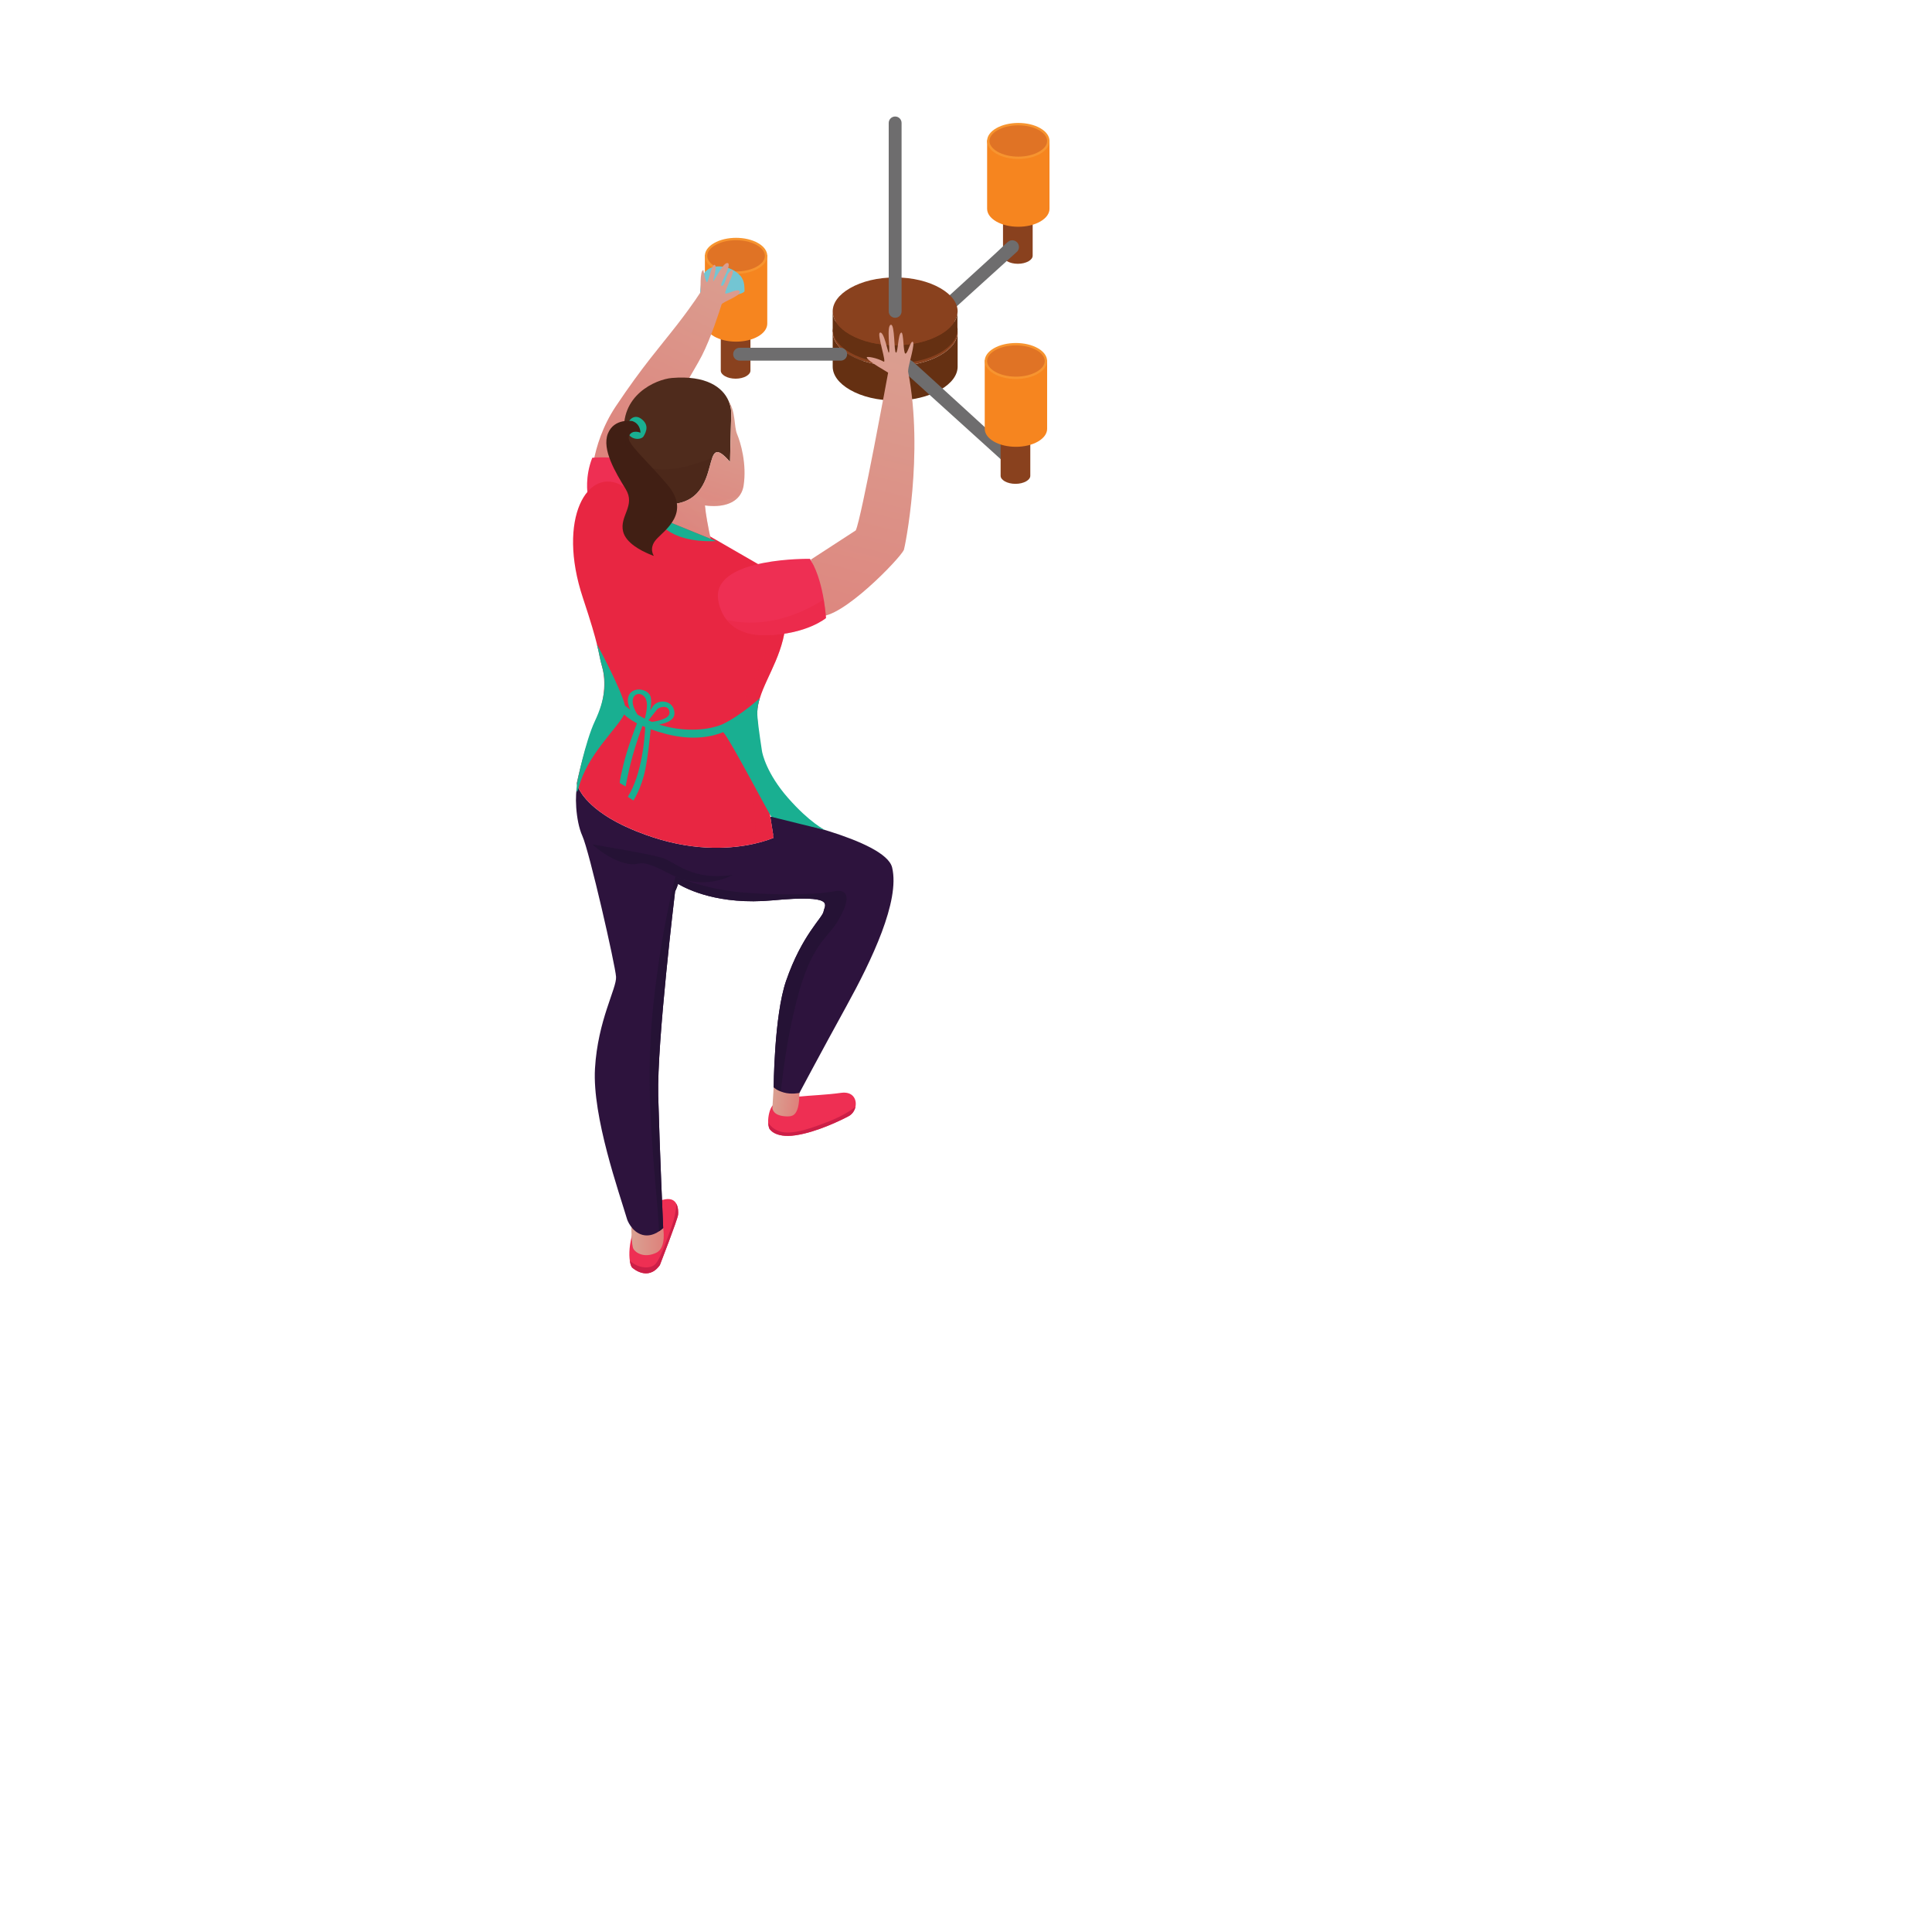 <?xml version="1.0" encoding="utf-8"?>
<!-- Generator: Adobe Illustrator 16.0.0, SVG Export Plug-In . SVG Version: 6.00 Build 0)  -->
<!DOCTYPE svg PUBLIC "-//W3C//DTD SVG 1.1//EN" "http://www.w3.org/Graphics/SVG/1.1/DTD/svg11.dtd">
<svg version="1.1" id="Layer_1" xmlns="http://www.w3.org/2000/svg" xmlns:xlink="http://www.w3.org/1999/xlink" x="0px" y="0px"
	 width="650px" height="650px" viewBox="0 0 650 650" enable-background="new 0 0 650 650" xml:space="preserve">
<polygon fill="#D5A484" points="414.125,500.489 414.125,500.489 414.749,500.843 "/>
<g>
	<g>
		<g>
			<g>
				<path fill="#89411E" d="M337.451,71.567v14.467l0,0c0,0.687,0.487,1.344,1.377,1.853c0.956,0.554,2.24,0.864,3.612,0.864
					c1.373,0,2.658-0.31,3.61-0.864c0.897-0.509,1.38-1.167,1.38-1.853V71.567H337.451z"/>
				<path fill="#A95425" d="M342.44,74.272c-1.372,0-2.656-0.306-3.612-0.86c-0.89-0.509-1.377-1.166-1.377-1.845
					s0.487-1.343,1.377-1.853c0.956-0.546,2.24-0.856,3.612-0.856c1.373,0,2.654,0.31,3.61,0.856c0.897,0.51,1.38,1.174,1.38,1.853
					s-0.482,1.336-1.38,1.845C345.099,73.966,343.813,74.272,342.44,74.272z"/>
			</g>
			<g>
				<path fill="#F6851F" d="M353.093,70.231V47.165h-20.989v23.074l0,0c0,1.55,1.022,3.097,3.074,4.281
					c4.097,2.366,10.743,2.366,14.837,0C352.066,73.335,353.093,71.789,353.093,70.231z"/>
				<path fill="#F7942F" d="M350.015,43.138c4.107,2.37,4.107,6.211,0,8.574c-4.094,2.366-10.74,2.366-14.837,0
					c-4.107-2.362-4.107-6.204,0-8.574C339.274,40.772,345.921,40.772,350.015,43.138z"/>
				<path fill="#E07325" d="M342.604,52.693c-2.672,0-5.167-0.598-7.03-1.675c-1.725-0.997-2.676-2.266-2.676-3.591
					s0.951-2.598,2.676-3.591c1.863-1.078,4.358-1.668,7.03-1.668c2.657,0,5.152,0.59,7.013,1.668
					c1.727,0.993,2.68,2.266,2.68,3.591s-0.953,2.595-2.68,3.591C347.756,52.095,345.261,52.693,342.604,52.693z"/>
			</g>
		</g>
		<path fill="#6E6D6E" d="M342.228,84.632c0.361-0.406,0.59-0.934,0.59-1.528c0-1.163-0.878-2.119-2.008-2.244l-0.021-0.019
			c-0.029,0.003-0.06,0.003-0.096,0.011c-0.045-0.007-0.09-0.011-0.133-0.011c-0.576,0-1.086,0.21-1.484,0.561
			c-0.029,0.019-0.052,0.041-0.081,0.063c-0.007,0.015-0.03,0.022-0.04,0.037c-0.842,0.694-2.289,2.196-5.99,5.558
			c-3.739,3.41-8.707,7.935-13.671,12.467c-8.415,7.673-16.808,15.353-19.177,17.509h-17.284c1.199,0,2.167,0.982,2.167,2.174
			s-0.967,2.17-2.167,2.17h17.209l2.03,1.842c-0.38-0.602-0.17-1.299,0.661-1.779c0.978-0.561,2.476-0.635,3.598-0.222l-2.185-1.985
			c11.135-10.19,34.763-31.667,37.771-34.331c0.104-0.078,0.195-0.155,0.273-0.244c0.008,0,0.025-0.015,0.037-0.022V84.632z"/>
		<g>
			<g>
				<path fill="#89411E" d="M242.497,110.216v14.475l0,0c0,0.675,0.491,1.336,1.38,1.853c0.952,0.55,2.236,0.86,3.609,0.86
					s2.665-0.31,3.617-0.86c0.886-0.517,1.377-1.178,1.377-1.853v-14.475H242.497z"/>
				<path fill="#A95425" d="M247.486,112.922c-1.373,0-2.657-0.306-3.609-0.853c-0.89-0.517-1.38-1.167-1.38-1.853
					c0-0.679,0.491-1.343,1.38-1.853c0.952-0.561,2.236-0.853,3.609-0.853s2.657,0.292,3.617,0.853
					c0.886,0.509,1.377,1.174,1.377,1.853c0,0.687-0.491,1.336-1.377,1.853C250.151,112.616,248.859,112.922,247.486,112.922z"/>
			</g>
			<g>
				<path fill="#F6851F" d="M258.138,108.88V85.806h-20.985v23.074l0,0c0,1.55,1.019,3.101,3.071,4.289
					c4.097,2.369,10.74,2.369,14.844,0C257.119,111.981,258.138,110.431,258.138,108.88z"/>
				<path fill="#F7942F" d="M255.067,81.791c4.104,2.37,4.104,6.201,0,8.57c-4.104,2.37-10.747,2.37-14.844,0
					c-4.104-2.369-4.104-6.2,0-8.57C244.32,79.421,250.963,79.421,255.067,81.791z"/>
				<path fill="#E07325" d="M247.645,91.328c-2.668,0-5.164-0.583-7.023-1.661c-1.724-0.989-2.68-2.273-2.68-3.595
					s0.956-2.591,2.68-3.587c1.86-1.078,4.355-1.668,7.023-1.668c2.665,0,5.156,0.59,7.016,1.668
					c1.734,0.997,2.679,2.266,2.679,3.587s-0.945,2.605-2.672,3.595C252.801,90.744,250.31,91.328,247.645,91.328z"/>
			</g>
		</g>
		<path fill="#653012" d="M316.385,119.465c-4.045,2.333-9.441,3.617-15.213,3.617c-5.787,0-11.19-1.284-15.224-3.617
			c-3.742-2.155-5.798-4.916-5.798-7.78v11.659c0,2.875,2.056,5.632,5.798,7.795c4.034,2.34,9.437,3.613,15.224,3.613
			c5.772,0,11.168-1.273,15.213-3.613c3.742-2.163,5.798-4.92,5.798-7.795v-11.659C322.183,114.549,320.127,117.31,316.385,119.465z
			"/>
		<polygon fill="#653012" points="322.183,111.686 322.183,111.686 322.183,111.686 		"/>
		<path fill="#89411E" d="M316.385,103.891c-4.045-2.333-9.441-3.609-15.213-3.609c-5.787,0-11.19,1.277-15.224,3.609
			c-3.742,2.155-5.798,4.931-5.798,7.795c0,2.864,2.056,5.625,5.798,7.78c4.034,2.333,9.437,3.617,15.224,3.617
			c5.772,0,11.168-1.284,15.213-3.617c3.742-2.155,5.798-4.916,5.798-7.78l0,0C322.183,108.821,320.12,106.046,316.385,103.891z"/>
		<path fill="#6E6D6E" d="M282.833,117.004h-33.996c-1.196,0-2.17,0.971-2.17,2.167s0.974,2.166,2.17,2.166h33.996
			c1.199,0,2.167-0.97,2.167-2.166S284.032,117.004,282.833,117.004z"/>
		<g>
			<path fill="#653012" d="M316.385,112.538c-4.045,2.329-9.441,3.613-15.213,3.613c-5.787,0-11.19-1.285-15.224-3.613
				c-3.742-2.159-5.798-4.927-5.798-7.784v6.865h0.077c0.347,2.576,2.333,5.027,5.721,6.979c4.034,2.329,9.437,3.609,15.224,3.609
				c5.772,0,11.168-1.28,15.213-3.609c3.38-1.952,5.381-4.403,5.721-6.979h0.015v-0.133c0.022-0.229,0.063-0.451,0.063-0.672l0,0
				c0-0.229-0.041-0.447-0.063-0.668v-4.728C321.821,108.046,319.832,110.549,316.385,112.538z"/>
			<path fill="#89411E" d="M316.385,96.967c-4.045-2.34-9.441-3.625-15.213-3.625c-5.787,0-11.19,1.285-15.224,3.625
				c-3.742,2.155-5.798,4.923-5.798,7.788c0,2.856,2.056,5.625,5.798,7.784c4.034,2.329,9.437,3.613,15.224,3.613
				c5.772,0,11.168-1.285,15.213-3.613c3.447-1.989,5.437-4.492,5.735-7.12c0.022-0.225,0.063-0.443,0.063-0.664l0,0
				C322.183,101.89,320.12,99.122,316.385,96.967z"/>
		</g>
		<path fill="#6E6D6E" d="M341.732,153.225c0,0-34.457-31.552-34.914-31.818c-0.155-0.088-0.317-0.159-0.487-0.221
			c-1.122-0.41-2.62-0.347-3.598,0.221c-0.831,0.483-1.041,1.177-0.661,1.771l36.752,33.253c0.413,0.38,0.931,0.565,1.45,0.565
			c0.587,0,1.178-0.232,1.605-0.712C342.685,155.395,342.614,154.029,341.732,153.225z"/>
		<g>
			<g>
				<path fill="#89411E" d="M336.646,145.596v14.475l0,0c0,0.683,0.495,1.34,1.38,1.853c0.961,0.554,2.244,0.86,3.617,0.86
					s2.646-0.307,3.617-0.86c0.886-0.513,1.373-1.17,1.373-1.853v-14.475H336.646z"/>
				<path fill="#A95425" d="M341.644,148.305c-1.373,0-2.656-0.299-3.617-0.86c-0.885-0.509-1.38-1.17-1.38-1.849
					s0.495-1.339,1.38-1.853c0.961-0.546,2.244-0.853,3.617-0.853s2.646,0.306,3.617,0.853c0.886,0.513,1.373,1.173,1.373,1.853
					s-0.487,1.34-1.373,1.849C344.29,148.006,343.017,148.305,341.644,148.305z"/>
			</g>
			<g>
				<path fill="#F6851F" d="M352.296,144.263v-23.078h-20.993v23.078l0,0c0,1.55,1.025,3.097,3.07,4.289
					c4.097,2.362,10.747,2.362,14.845,0C351.272,147.36,352.296,145.813,352.296,144.263z"/>
				<path fill="#F7942F" d="M349.218,117.173c4.093,2.362,4.093,6.204,0,8.566c-4.098,2.369-10.748,2.369-14.845,0
					c-4.097-2.362-4.097-6.204,0-8.566C338.47,114.808,345.12,114.808,349.218,117.173z"/>
				<path fill="#E07325" d="M341.792,126.718c-2.665,0-5.152-0.594-7.017-1.672c-1.728-0.997-2.672-2.27-2.672-3.595
					c0-1.314,0.944-2.587,2.672-3.587c1.864-1.074,4.352-1.668,7.017-1.668c2.672,0,5.163,0.594,7.027,1.668
					c1.719,1,2.672,2.273,2.672,3.587c0,1.325-0.953,2.598-2.672,3.595C346.955,126.124,344.464,126.718,341.792,126.718z"/>
			</g>
		</g>
		<g>
			<path fill="#6E6D6E" d="M301.171,106.917c-1.203,0-2.174-0.971-2.174-2.163V41.366c0-1.2,0.971-2.167,2.174-2.167
				c1.188,0,2.155,0.967,2.155,2.167v63.388C303.327,105.946,302.36,106.917,301.171,106.917z"/>
		</g>
	</g>
	<path fill="#73C5D3" d="M243.53,100.997c0.598-1.173,7.064-2.022,6.964-3.133c-0.092-1.111,0.163-3.34-1.48-5.156
		c-1.646-1.823-4.156-2.982-6.998-3.085c-2.834-0.111-4.174,1.262-4.864,1.919c-0.701,0.657-2.506,7.681-1.048,8.769
		C237.558,101.403,241.707,104.533,243.53,100.997z"/>
	<linearGradient id="SVGID_1_" gradientUnits="userSpaceOnUse" x1="246.703" y1="79.356" x2="205.858" y2="164.483">
		<stop  offset="0.01" style="stop-color:#DAA192"/>
		<stop  offset="0.99" style="stop-color:#DE817B"/>
	</linearGradient>
	<path fill="url(#SVGID_1_)" d="M244.131,98.775c-0.812-0.104,2.329-5.662,2.429-7.189c0.1-1.506-1.214-0.2-1.72,0.708
		c-0.505,0.915-1.096,4.148-2.066,3.853c-0.963-0.31,3.477-6.784,2.167-7.588c-1.311-0.812-4.245,5.263-4.85,5.964
		c-0.609,0.708,1.413-4.901,0.398-5.388c-1.008-0.48-2.126,5.698-2.628,5.794c-0.498,0.096-1.21-4.045-1.21-4.045
		c-1.307-0.096-0.886,7.278-0.886,7.278s-2.285,3.772-7.957,11.094c-5.677,7.315-11.67,14.018-20.635,27.459
		c-8.964,13.442-8.352,27.584-8.352,27.584c5.396-5.854,17.081,5.363,17.081,5.363c0.318-4.717,4.326-13.516,6.972-23.514
		c2.303-8.695,10.522-21.129,13.231-26.418c3.123-6.089,6.023-15.242,6.673-17.335c0.45-0.897,6.415-2.82,6.112-4.233
		C248.579,96.753,244.94,98.872,244.131,98.775z"/>
	<g>
		
			<linearGradient id="SVGID_2_" gradientUnits="userSpaceOnUse" x1="391.587" y1="-6.233" x2="287.895" y2="75.761" gradientTransform="matrix(0.794 -0.608 0.608 0.794 1.794 349.194)">
			<stop  offset="0.01" style="stop-color:#DAA192"/>
			<stop  offset="0.99" style="stop-color:#DE817B"/>
		</linearGradient>
		<path fill="url(#SVGID_2_)" d="M305.542,124.507l0.022,0.003c-0.022,0.118-0.033,0.232-0.044,0.358c-0.007,0.089,0,0.159,0,0.159
			c5.389,27.596-1.114,59.221-1.41,59.952c-1.155,2.761-21.111,23.488-28.566,22.273c0.432-1.056-0.026-11.663-2.746-18.981
			l15.117-9.828c1.926-4.13,10.884-53.05,10.884-53.05c0.092-0.107-6.765-3.743-7.193-5.13c-0.147-0.472,3.322,0.066,5.706,1.41
			c1.078,0.602-2.237-9.079-1.34-9.703c1.399-0.963,2.779,6.927,3.06,6.691c0.594-0.491-0.886-9.12,0.683-9.4
			c1.398-0.248,1.007,9.142,1.716,9.378c0.712,0.225,0.676-6.466,1.797-6.75c0.838-0.203,0.631,7.075,1.392,7.083
			c0.753-0.008,1.617-4.001,2.37-3.994C308.162,114.978,305.667,122.591,305.542,124.507z"/>
	</g>
	<path fill="#EE2F53" d="M199.256,154.018c0,0,10.91-1.185,17.516,3.266l-0.871,12.379c0,0-6.724-7.407-11.906-6.957
		c-5.189,0.447-6.304,3.396-6.304,3.396S196.731,160.48,199.256,154.018z"/>
	<g>
		<path fill="#EE2F53" d="M228.132,408.704c-0.141,1.512-6.127,16.926-6.127,16.926c-4.022,5.668-9.23,0.906-9.23,0.906
			c-0.343-0.225-0.697-1.076-0.882-2.408c-0.317-2.148-0.214-5.566,1.07-9.711c2.037-6.74,6.407-10.156,10.829-10.922
			c2.052-0.371,3.178,0.406,3.757,1.5C228.228,406.249,228.213,407.892,228.132,408.704z"/>
		<linearGradient id="SVGID_3_" gradientUnits="userSpaceOnUse" x1="212.406" y1="417.541" x2="223.32" y2="417.541">
			<stop  offset="0.01" style="stop-color:#DAA192"/>
			<stop  offset="0.99" style="stop-color:#DE817B"/>
		</linearGradient>
		<path fill="url(#SVGID_3_)" d="M212.406,412.796c0,0,0.004,6.164,0.712,7.4c0.709,1.24,3.551,3.193,7.629,1.303
			c3.609-1.656,2.366-8.393,2.366-8.393s-2.724,1.949-5.739,1.602C214.366,414.351,212.406,412.796,212.406,412.796z"/>
	</g>
	<path fill="#2D133D" d="M284.799,338.446c-8.455,15.357-17.029,31.479-17.029,31.479c-1.672-0.014-3.632-1.07-5.112-2.063
		c-1.376-0.949-2.366-1.834-2.366-1.834s0.133-24.274,4.174-36.004c5.337-15.497,12.294-21.244,12.619-23.376
		c0.343-2.155,4.377-5.747-17.132-3.739c-18.107,1.675-28.839-3.75-31.821-5.529c-0.48,1.532-1.004,2.521-1.004,2.521
		s-6.142,50.811-5.676,68.784c0.469,17.955,1.668,44.434,1.668,44.434s-0.517,0.564-1.414,1.15c-0.218,0.145-0.465,0.293-0.72,0.439
		c-1.236,0.691-2.916,1.227-4.743,0.771c-3.768-0.955-5.222-5.127-5.222-5.127c-2.635-8.932-11.799-34.619-10.843-50.891
		c0.956-16.275,7.33-26.936,7.086-30.817c-0.225-3.846-8.979-42.226-11.338-47.415c-2.362-5.204-2.591-14.648-1.602-16.804
		c0.081,0.214,0.177,0.454,0.306,0.727c0.1,0.196,0.214,0.406,0.321,0.631c0.066,0.111,0.166,0.262,0.251,0.406
		c0.059,0.092,0.111,0.196,0.17,0.288c0.118,0.199,0.247,0.395,0.376,0.568c0.048,0.081,0.092,0.14,0.14,0.225
		c0.162,0.203,0.332,0.439,0.509,0.679c0.044,0.052,0.096,0.1,0.14,0.166c0.203,0.24,0.406,0.498,0.635,0.775
		c0.052,0.033,0.078,0.082,0.125,0.129c0.244,0.273,0.502,0.568,0.793,0.838c0.033,0.044,0.063,0.085,0.115,0.118
		c0.292,0.306,0.598,0.59,0.941,0.904c0.029,0.03,0.063,0.063,0.107,0.096c0.343,0.325,0.708,0.653,1.1,0.963
		c0.055,0.019,0.092,0.056,0.118,0.089c0.398,0.325,0.823,0.664,1.277,0.997c0.029,0.026,0.074,0.052,0.111,0.07
		c0.458,0.344,0.952,0.69,1.473,1.034c0.033,0.019,0.063,0.052,0.096,0.066c0.521,0.358,1.082,0.712,1.668,1.07
		c0.033,0.015,0.07,0.026,0.096,0.048c0.602,0.354,1.214,0.712,1.871,1.067c0.037,0.025,0.07,0.048,0.107,0.063
		c0.661,0.362,1.354,0.716,2.1,1.085c0.019,0,0.063,0.015,0.082,0.033c0.745,0.376,1.521,0.728,2.347,1.085
		c0.015,0.011,0.052,0.03,0.078,0.048c0.823,0.354,1.687,0.712,2.587,1.085c0.022,0,0.037,0,0.044,0.007
		c0.915,0.362,1.868,0.738,2.871,1.096c0.827,0.281,1.631,0.572,2.51,0.856c14.859,4.846,26.913,3.716,33.97,2.129
		c1.919-0.439,3.491-0.9,4.624-1.299c0.875-0.284,1.502-0.542,1.853-0.69c0.019-0.019-0.026-0.376-0.107-0.997
		c-0.177-1.173-0.535-3.303-0.967-6.008l0.79-0.111c0,0,37.933,7.599,40.199,17.11C302.847,303.153,293.259,323.079,284.799,338.446
		z"/>
	<path fill="#E82642" d="M198.083,269.862c-0.273-0.288-0.539-0.564-0.783-0.838C197.536,269.298,197.809,269.575,198.083,269.862z"
		/>
	<path fill="#E82642" d="M214.358,279.768c-0.893-0.354-1.757-0.72-2.58-1.078C212.602,279.048,213.458,279.414,214.358,279.768z"/>
	<path fill="#E82642" d="M197.174,268.884c-0.221-0.266-0.443-0.521-0.642-0.768C196.731,268.364,196.953,268.619,197.174,268.884z"
		/>
	<path fill="#E82642" d="M195.196,266.183c-0.082-0.133-0.17-0.277-0.236-0.406C195.026,265.906,195.115,266.05,195.196,266.183z"/>
	<path fill="#E82642" d="M211.69,278.646c-0.812-0.354-1.587-0.716-2.329-1.081C210.103,277.93,210.878,278.292,211.69,278.646z"/>
	<path fill="#E82642" d="M259.171,274.867c-1.657-10.252-4.617-28.854-4.392-35.331c0.059-1.546,0.369-3.07,0.849-4.65
		c2.37-7.713,8.835-16.099,8.835-27.964c0-5.606-1.391-9.341-2.952-11.759c-1.912-3.004-4.053-3.99-4.053-3.99
		s-14.283-8.241-20.147-11.625c-0.173-0.107-0.343-0.203-0.502-0.292c-3.325-1.905-10.057-5.791-14.87-8.577
		c-2.321-1.34-4.204-2.425-5.042-2.909l-0.007-0.018l-0.029-0.004c-0.015,0-0.033,0-0.044-0.019
		c-0.022-0.019-0.022-0.019-0.029-0.029c-0.015,0-0.037-0.019-0.044-0.019c-0.022-0.026-0.044-0.026-0.056-0.041
		c-0.041-0.026-0.092-0.059-0.114-0.059c-0.015-0.011-0.015-0.011-0.015-0.011c-0.015,0-0.03-0.015-0.03-0.015
		c-0.081-0.055-0.11-0.07-0.11-0.07c-0.797-0.454-2.724-1.576-7.005-4.038c-11.67-6.743-22.177,11.01-13.309,37.697
		c2.746,8.245,4.02,12.744,4.747,15.686v0.044c0.853,3.403,0.93,4.728,1.705,7.389c1.414,4.979,0.93,12.054-2.377,18.989
		c-3.048,6.396-5.695,18.239-6.093,20.019c-0.033,0.144-0.041,0.229-0.041,0.229s0,0.029,0.022,0.089c0,0.015,0,0.015,0,0.025
		c0.026,0.141,0.096,0.428,0.254,0.812c0.089,0.214,0.188,0.454,0.314,0.72c0.096,0.2,0.199,0.41,0.325,0.631
		c0.066,0.129,0.155,0.273,0.236,0.406c0.059,0.096,0.111,0.203,0.177,0.306c0.118,0.181,0.247,0.369,0.376,0.562
		c0.048,0.077,0.092,0.136,0.147,0.218c0.155,0.217,0.325,0.446,0.502,0.679c0.052,0.056,0.085,0.111,0.133,0.17
		c0.199,0.247,0.421,0.502,0.642,0.768c0.044,0.048,0.078,0.092,0.125,0.14c0.244,0.273,0.509,0.55,0.783,0.838
		c0.051,0.041,0.081,0.082,0.125,0.115c0.288,0.302,0.598,0.602,0.941,0.908c0.033,0.041,0.07,0.063,0.107,0.1
		c0.343,0.317,0.716,0.631,1.111,0.952c0.03,0.037,0.063,0.063,0.1,0.088c0.406,0.333,0.831,0.668,1.288,1
		c0.033,0.029,0.07,0.052,0.1,0.074c0.473,0.343,0.953,0.683,1.477,1.03c0.037,0.029,0.066,0.052,0.096,0.066
		c0.524,0.347,1.085,0.705,1.672,1.056c0.033,0.026,0.063,0.041,0.096,0.063c0.594,0.354,1.222,0.712,1.878,1.078
		c0.03,0.011,0.063,0.03,0.1,0.048c0.661,0.366,1.354,0.72,2.093,1.085c0.037,0.007,0.07,0.022,0.096,0.041
		c0.742,0.365,1.517,0.727,2.329,1.081c0.03,0.015,0.056,0.03,0.089,0.044c0.823,0.358,1.687,0.724,2.58,1.078
		c0.015,0.011,0.041,0.015,0.052,0.019c0.922,0.365,1.875,0.724,2.871,1.085h0.004c0.812,0.292,1.635,0.58,2.51,0.871
		c14.855,4.85,26.917,3.713,33.966,2.126c1.926-0.446,3.477-0.904,4.617-1.295c0.882-0.292,1.502-0.546,1.86-0.694
		c0.029-0.019-0.026-0.365-0.114-1.008C259.954,279.709,259.603,277.576,259.171,274.867z"/>
	<path fill="#E82642" d="M199.149,270.885c-0.343-0.306-0.653-0.605-0.941-0.908C198.496,270.279,198.806,270.579,199.149,270.885z"
		/>
	<path fill="#E82642" d="M217.281,280.872c-0.996-0.361-1.949-0.72-2.871-1.085C215.333,280.152,216.285,280.51,217.281,280.872z"/>
	<path fill="#E82642" d="M207.073,276.391c-0.657-0.365-1.284-0.723-1.878-1.078C205.789,275.668,206.416,276.026,207.073,276.391z"
		/>
	<path fill="#E82642" d="M201.754,273.025c-0.458-0.333-0.882-0.668-1.288-1C200.873,272.357,201.297,272.693,201.754,273.025z"/>
	<path fill="#E82642" d="M203.331,274.129c-0.524-0.347-1.004-0.687-1.477-1.03C202.327,273.442,202.814,273.782,203.331,274.129z"
		/>
	<path fill="#E82642" d="M205.098,275.251c-0.586-0.351-1.147-0.708-1.672-1.056C203.951,274.553,204.512,274.9,205.098,275.251z"/>
	<path fill="#E82642" d="M196.399,267.947c-0.177-0.232-0.347-0.461-0.502-0.679C196.045,267.485,196.222,267.714,196.399,267.947z"
		/>
	<path fill="#E82642" d="M195.75,267.05c-0.129-0.192-0.259-0.38-0.376-0.562C195.491,266.67,195.621,266.858,195.75,267.05z"/>
	<path fill="#E82642" d="M200.367,271.937c-0.395-0.321-0.768-0.635-1.111-0.952C199.599,271.302,199.972,271.616,200.367,271.937z"
		/>
	<path fill="#E82642" d="M209.265,277.524c-0.738-0.366-1.432-0.72-2.093-1.085C207.833,276.805,208.527,277.159,209.265,277.524z"
		/>
	<path fill="#2D133D" d="M260.238,281.879c0.011-0.329,0.029-0.665,0.044-1.008c0,0-0.063,0.011-0.159,0.011
		C260.212,281.503,260.256,281.875,260.238,281.879z"/>
	<path fill="#251235" d="M199.237,284.068c3.783,0.72,20.034,3.311,24.082,4.721c4.038,1.421,9.515,7.573,23.192,5.565
		c0,0-9.581,5.783-21.221-0.362c-11.633-6.145-8.77-2.133-14.826-3.543C204.593,289.065,199.237,284.068,199.237,284.068z"/>
	<path fill="#CC1F47" d="M228.132,408.704c-0.141,1.512-6.127,16.926-6.127,16.926c-4.022,5.668-9.23,0.906-9.23,0.906
		c-0.343-0.225-0.697-1.076-0.882-2.408c2.458,2.441,6.725,3.033,8.555,1.205c1.727-1.707,4.012-8.564,5.314-12.107
		c1.115-3.01,1.661-5.773,1.786-8.23C228.228,406.249,228.213,407.892,228.132,408.704z"/>
	<path opacity="0.4" fill="#E82642" d="M260.124,280.872c0.088,0.643,0.144,0.989,0.114,1.008c-0.358,0.147-0.978,0.402-1.86,0.694
		c-1.14,0.391-2.69,0.849-4.617,1.295c0.45-3.668,0.849-11.404-1.838-21.317c-3.764-13.937-4.886-20.266-0.93-28.382
		c3.587-7.352,12.478-24.875,10.519-39.007c1.561,2.417,2.952,6.152,2.952,11.759c0,11.866-6.466,20.251-8.835,27.964
		c-0.479,1.58-0.79,3.104-0.849,4.65C254.495,247.722,259.304,275.295,260.124,280.872z"/>
	<g>
		<path fill="#EE2F53" d="M272.495,188.013c0.185,0.262,0.339,0.561,0.509,0.842c2.222,3.82,3.455,8.887,4.134,12.847
			c0.365,2.155,0.553,3.96,0.664,5.075c0.059,0.716,0.089,1.159,0.089,1.159s-6.429,5.429-19.864,5.787
			c-7.175,0.192-11.242-2.295-13.548-5.167c-2.491-3.122-2.912-6.676-2.957-7.794C241.079,187.445,272.495,188.013,272.495,188.013z
			"/>
		<path opacity="0.4" fill="#E82642" d="M277.138,201.702c0.365,2.155,0.553,3.96,0.664,5.075c0.059,0.716,0.089,1.159,0.089,1.159
			s-6.429,5.429-19.864,5.787c-7.175,0.192-11.242-2.295-13.548-5.167C250.956,210.091,262.884,210.755,277.138,201.702z"/>
	</g>
	<g>
		<path fill="#4F2B1C" d="M245.977,138.218c0.019,0.413,0.037,0.804,0.037,1.207c-0.1,3.289-0.196,7.75-0.292,11.124
			c-0.059,2.809-0.104,4.879-0.104,4.879c-1.248-1.443-2.214-2.358-2.982-2.834c-1.617-1.044-2.384-0.27-2.997,1.425
			c-0.635,1.705-1.1,4.348-2.151,7.001c-2.562,6.485-6.99,8.227-11.386,8.592c-1.948,0.163-3.358-0.059-4.396-0.362
			c-0.026-0.007-0.085-0.019-0.122-0.026c-1.203-0.38-1.764-0.845-1.764-0.845c-1.602-3.513-5.337-7.64-7.776-14.087
			c-0.838-2.233-1.528-4.728-1.923-7.581c-1.897-13.692,10.537-19.092,15.911-19.546c11.504-0.971,17.121,3.096,19.107,7.747
			C245.615,136.003,245.881,137.125,245.977,138.218z"/>
		
			<linearGradient id="SVGID_4_" gradientUnits="userSpaceOnUse" x1="245.562" y1="101.138" x2="222.876" y2="148.283" gradientTransform="matrix(0.991 -0.136 0.136 0.991 -10.632 67.245)">
			<stop  offset="0.01" style="stop-color:#DAA192"/>
			<stop  offset="0.99" style="stop-color:#DE817B"/>
		</linearGradient>
		<path fill="url(#SVGID_4_)" d="M250.181,163.393c-0.177,1.14-0.561,2.181-1.167,3.078c-1.912,2.868-5.957,4.352-11.84,3.577
			c0.244,2.945,1.115,7.5,1.919,11.238c-0.177-0.066-0.362-0.144-0.528-0.214c-3.547-1.428-10.744-4.373-15.903-6.47
			c-0.118-1.897-0.465-3.779-0.956-5.352c1.037,0.303,2.447,0.524,4.396,0.362c2.905-0.254,5.824-1.092,8.216-3.51
			c1.218-1.24,2.288-2.897,3.17-5.083c2.558-6.499,1.701-13.039,8.13-5.591c0,0,0.222-9.946,0.395-16.003
			c0-0.402-0.019-0.793-0.037-1.207c-0.096-1.093-0.361-2.215-0.837-3.307c2.48,3.824,1.72,8.481,2.86,11.175
			C249.169,148.87,251.299,156.037,250.181,163.393z"/>
		<path fill="#19AF91" d="M240.917,182.027v0.015c-17.066,0.698-20.31-7.901-20.454-8.326c0-0.019,0-0.019,0-0.019L240.917,182.027z
			"/>
		
			<linearGradient id="SVGID_5_" gradientUnits="userSpaceOnUse" x1="240.151" y1="127.124" x2="215.381" y2="146.712" gradientTransform="matrix(0.991 -0.136 0.136 0.991 -10.632 67.245)">
			<stop  offset="0.01" style="stop-color:#DAA192"/>
			<stop  offset="0.99" style="stop-color:#DE817B"/>
		</linearGradient>
		<path opacity="0.3" fill="url(#SVGID_5_)" d="M237.174,170.047c0.244,2.945,1.115,7.5,1.919,11.238
			c-0.177-0.066-0.362-0.144-0.528-0.214c-3.547-1.428-10.744-4.373-15.903-6.47c-0.118-1.897-0.465-3.779-0.956-5.352
			c1.037,0.303,2.447,0.524,4.396,0.362c2.905-0.254,5.824-1.092,8.216-3.51c4.872,4.336,11.028,2.111,14.696,0.369
			C247.103,169.338,243.058,170.822,237.174,170.047z"/>
		<path opacity="0.2" fill="#411F14" d="M231.705,156.665c3.222-0.882,5.846-1.772,7.935-2.646c-0.635,1.705-1.1,4.348-2.151,7.001
			c-2.562,6.485-6.99,8.227-11.386,8.592c-1.948,0.163-3.358-0.059-4.396-0.362c-0.026-0.007-0.085-0.019-0.122-0.026
			c-1.203-0.38-1.764-0.845-1.764-0.845c-1.602-3.513-5.337-7.64-7.776-14.087C215.761,157.27,221.873,159.351,231.705,156.665z"/>
		<g>
			<g>
				<path fill="#19AF91" d="M216.536,146.77c1.003-1.702,1.834-3.901-0.812-5.872c-2.65-1.971-5.259,0.945-4.636,4.093
					C211.708,148.143,215.706,148.153,216.536,146.77z"/>
				<path fill="#411F14" d="M220.851,181.403c-2.75,3.034-0.864,5.617-0.864,5.617s-0.627-0.196-1.583-0.613
					c-2.635-1.1-7.798-3.69-8.758-7.559c-1.307-5.255,4.303-8.688,0.86-14.302c-3.455-5.613-8.072-13.316-5.994-18.656
					c2.104-5.341,8.267-4.215,8.267-4.215c1.801,0.616,2.399,2.089,2.602,3.041c0.107,0.513,0.096,0.856,0.096,0.856
					s-2.842-1.244-3.872,1.129c-1,2.373,4.998,7.042,12.977,16.435C232.554,172.56,223.593,178.366,220.851,181.403z"/>
			</g>
			<path opacity="0.1" fill="#411F14" d="M220.851,181.403c-2.75,3.034-0.864,5.617-0.864,5.617s-0.627-0.196-1.583-0.613
				c-2.672-5.986,2.392-10.574,3.218-17.808c0.938-8.186-10.939-13.881-11.282-20.343c-0.277-5.148,3.019-4.569,5.042-3.54
				c0.107,0.513,0.096,0.856,0.096,0.856s-2.842-1.244-3.872,1.129c-1,2.373,4.998,7.042,12.977,16.435
				C232.554,172.56,223.593,178.366,220.851,181.403z"/>
		</g>
	</g>
	<path fill="#251235" d="M281.544,310.413c-3.444,5.514-8.695,7.344-13.549,26.352c-3.107,12.156-4.632,24.074-5.337,31.098
		c-1.376-0.949-2.366-1.834-2.366-1.834s0.133-24.274,4.174-36.004c5.337-15.497,12.294-21.244,12.619-23.376
		c0.343-2.155,4.377-5.747-17.132-3.739c-18.107,1.675-28.839-3.75-31.821-5.529c-0.48,1.532-1.004,2.521-1.004,2.521
		s-6.142,50.811-5.676,68.784c0.469,17.955,1.668,44.434,1.668,44.434s-0.517,0.564-1.414,1.15
		c-0.376-9.807-1.886-19.506-2.856-40.055c-1.008-21.676,0.756-36.642,2.912-51.393c2.148-14.764,5.48-27.899,5.48-27.899
		s8.898,3.717,19.269,4.979c10.349,1.277,27.061,1.358,33.866,0C287.209,298.558,284.977,304.887,281.544,310.413z"/>
	<path fill="#19AF91" d="M277.514,279.229c0,0-5.071-2.447-12.349-10.725c-7.282-8.282-8.677-14.948-8.817-15.874l0,0
		c-0.904-5.938-1.635-11.216-1.568-13.095c0.059-1.546,0.369-3.07,0.849-4.65c0,0-6.37,5.839-12.556,8.784
		c-4.506,1.93-12.062,2.668-19.938,0.513c-0.479-0.14-0.948-0.284-1.41-0.424c2.532-0.458,5.248-1.487,5.189-3.834
		c-0.118-4.374-5.44-5.027-7.333-2.188c-0.276,0.42-0.55,0.841-0.83,1.251c0.347-1.901,0.487-3.831,0.011-4.916
		c-1.185-2.657-6.684-3.13-7.448,0.653c-0.254,1.258,0.122,2.709,0.742,4.063c-0.694-0.509-1.299-0.982-1.786-1.396
		c-1.388-5.864-9.441-20.646-9.441-20.646s0,0.033,0.022,0.085v0.044c0.853,3.403,0.93,4.728,1.705,7.389
		c1.414,4.979,1.229,10.622-2.432,18.383c-3.244,6.876-6.057,20.956-6.057,20.967c-0.185,3.267,0.088,3.377,0.568,1.532
		c2.864-11.165,12.969-19.981,15.335-24.761c0.845,0.801,2.214,1.842,4.333,2.96c-0.735,1.879-3.185,8.29-4.529,13.771
		c-1.587,6.499-1.244,6.322-1.244,6.322l1.96,1.177c0,0,0.768-4.606,2.295-10.157c1.151-4.134,2.65-8.337,3.351-10.224
		c0.295,0.133,0.613,0.262,0.938,0.398c-0.151,3.429-1.019,15.734-5.85,23.444l1.886,1.24c0,0,2.753-4.167,3.99-10.463
		c0.919-4.632,1.554-10.655,1.819-13.508c1.536,0.554,3.255,1.104,5.249,1.617c9.164,2.354,15.604,0.823,19.144-0.642
		c2.429,2.561,16.265,29.201,16.25,28.489l0.007,0.007C263.416,275.819,277.514,279.229,277.514,279.229z M216.957,241.688
		c-0.015,0.026-0.029,0.044-0.048,0.081c-0.875-0.443-1.687-0.904-2.429-1.366c-0.845-1.295-1.661-2.941-1.631-4.439
		c0.055-3.071,3.37-3.311,4.491-0.65C218.001,236.886,217.488,239.672,216.957,241.688z M218.152,242.363
		c1.06-1.347,2.591-3.289,2.967-3.742c0.587-0.705,3.879-1.761,4.138,1.011c0.21,2.233-4.219,3.011-5.938,3.229
		C218.92,242.699,218.529,242.536,218.152,242.363z"/>
	<g>
		<path fill="#EE2F53" d="M287.808,372.36c-0.262,1.297-1.067,2.506-2.303,3.168c-2.495,1.332-10.692,5.369-17.867,6.426
			c-7.186,1.043-8.806-2.281-8.806-2.281c-0.244-0.609-0.347-1.299-0.391-2.02c-0.089-2.211,0.613-4.668,1.395-5.592
			c3.329-3.904,12.777-2.945,23.185-4.391C286.925,367.138,288.339,369.87,287.808,372.36z"/>
		
			<linearGradient id="SVGID_6_" gradientUnits="userSpaceOnUse" x1="280.237" y1="406.236" x2="289.387" y2="406.236" gradientTransform="matrix(0.989 0.148 -0.148 0.989 42.456 -72.853)">
			<stop  offset="0.01" style="stop-color:#DAA192"/>
			<stop  offset="0.99" style="stop-color:#DE817B"/>
		</linearGradient>
		<path fill="url(#SVGID_6_)" d="M260.286,365.788l-0.424,7.012c0,0,0.011,2.643,4.72,2.791c1.89,0.063,2.923-0.262,3.717-2.43
			c0.649-1.768,0.649-5.455,0.649-5.455s-2.69,0.592-5.267-0.146C261.105,366.817,260.286,365.788,260.286,365.788z"/>
		<path fill="#CC1F47" d="M287.808,372.36c-0.262,1.297-1.067,2.506-2.303,3.168c-2.495,1.332-10.692,5.369-17.867,6.426
			c-7.186,1.043-8.806-2.281-8.806-2.281c-0.244-0.609-0.347-1.299-0.391-2.02c0.661,1.057,2.118,2.734,4.828,3.227
			c4.048,0.723,9.928-1.385,15.25-3.455C282.504,375.87,285.958,373.929,287.808,372.36z"/>
	</g>
</g>
</svg>
